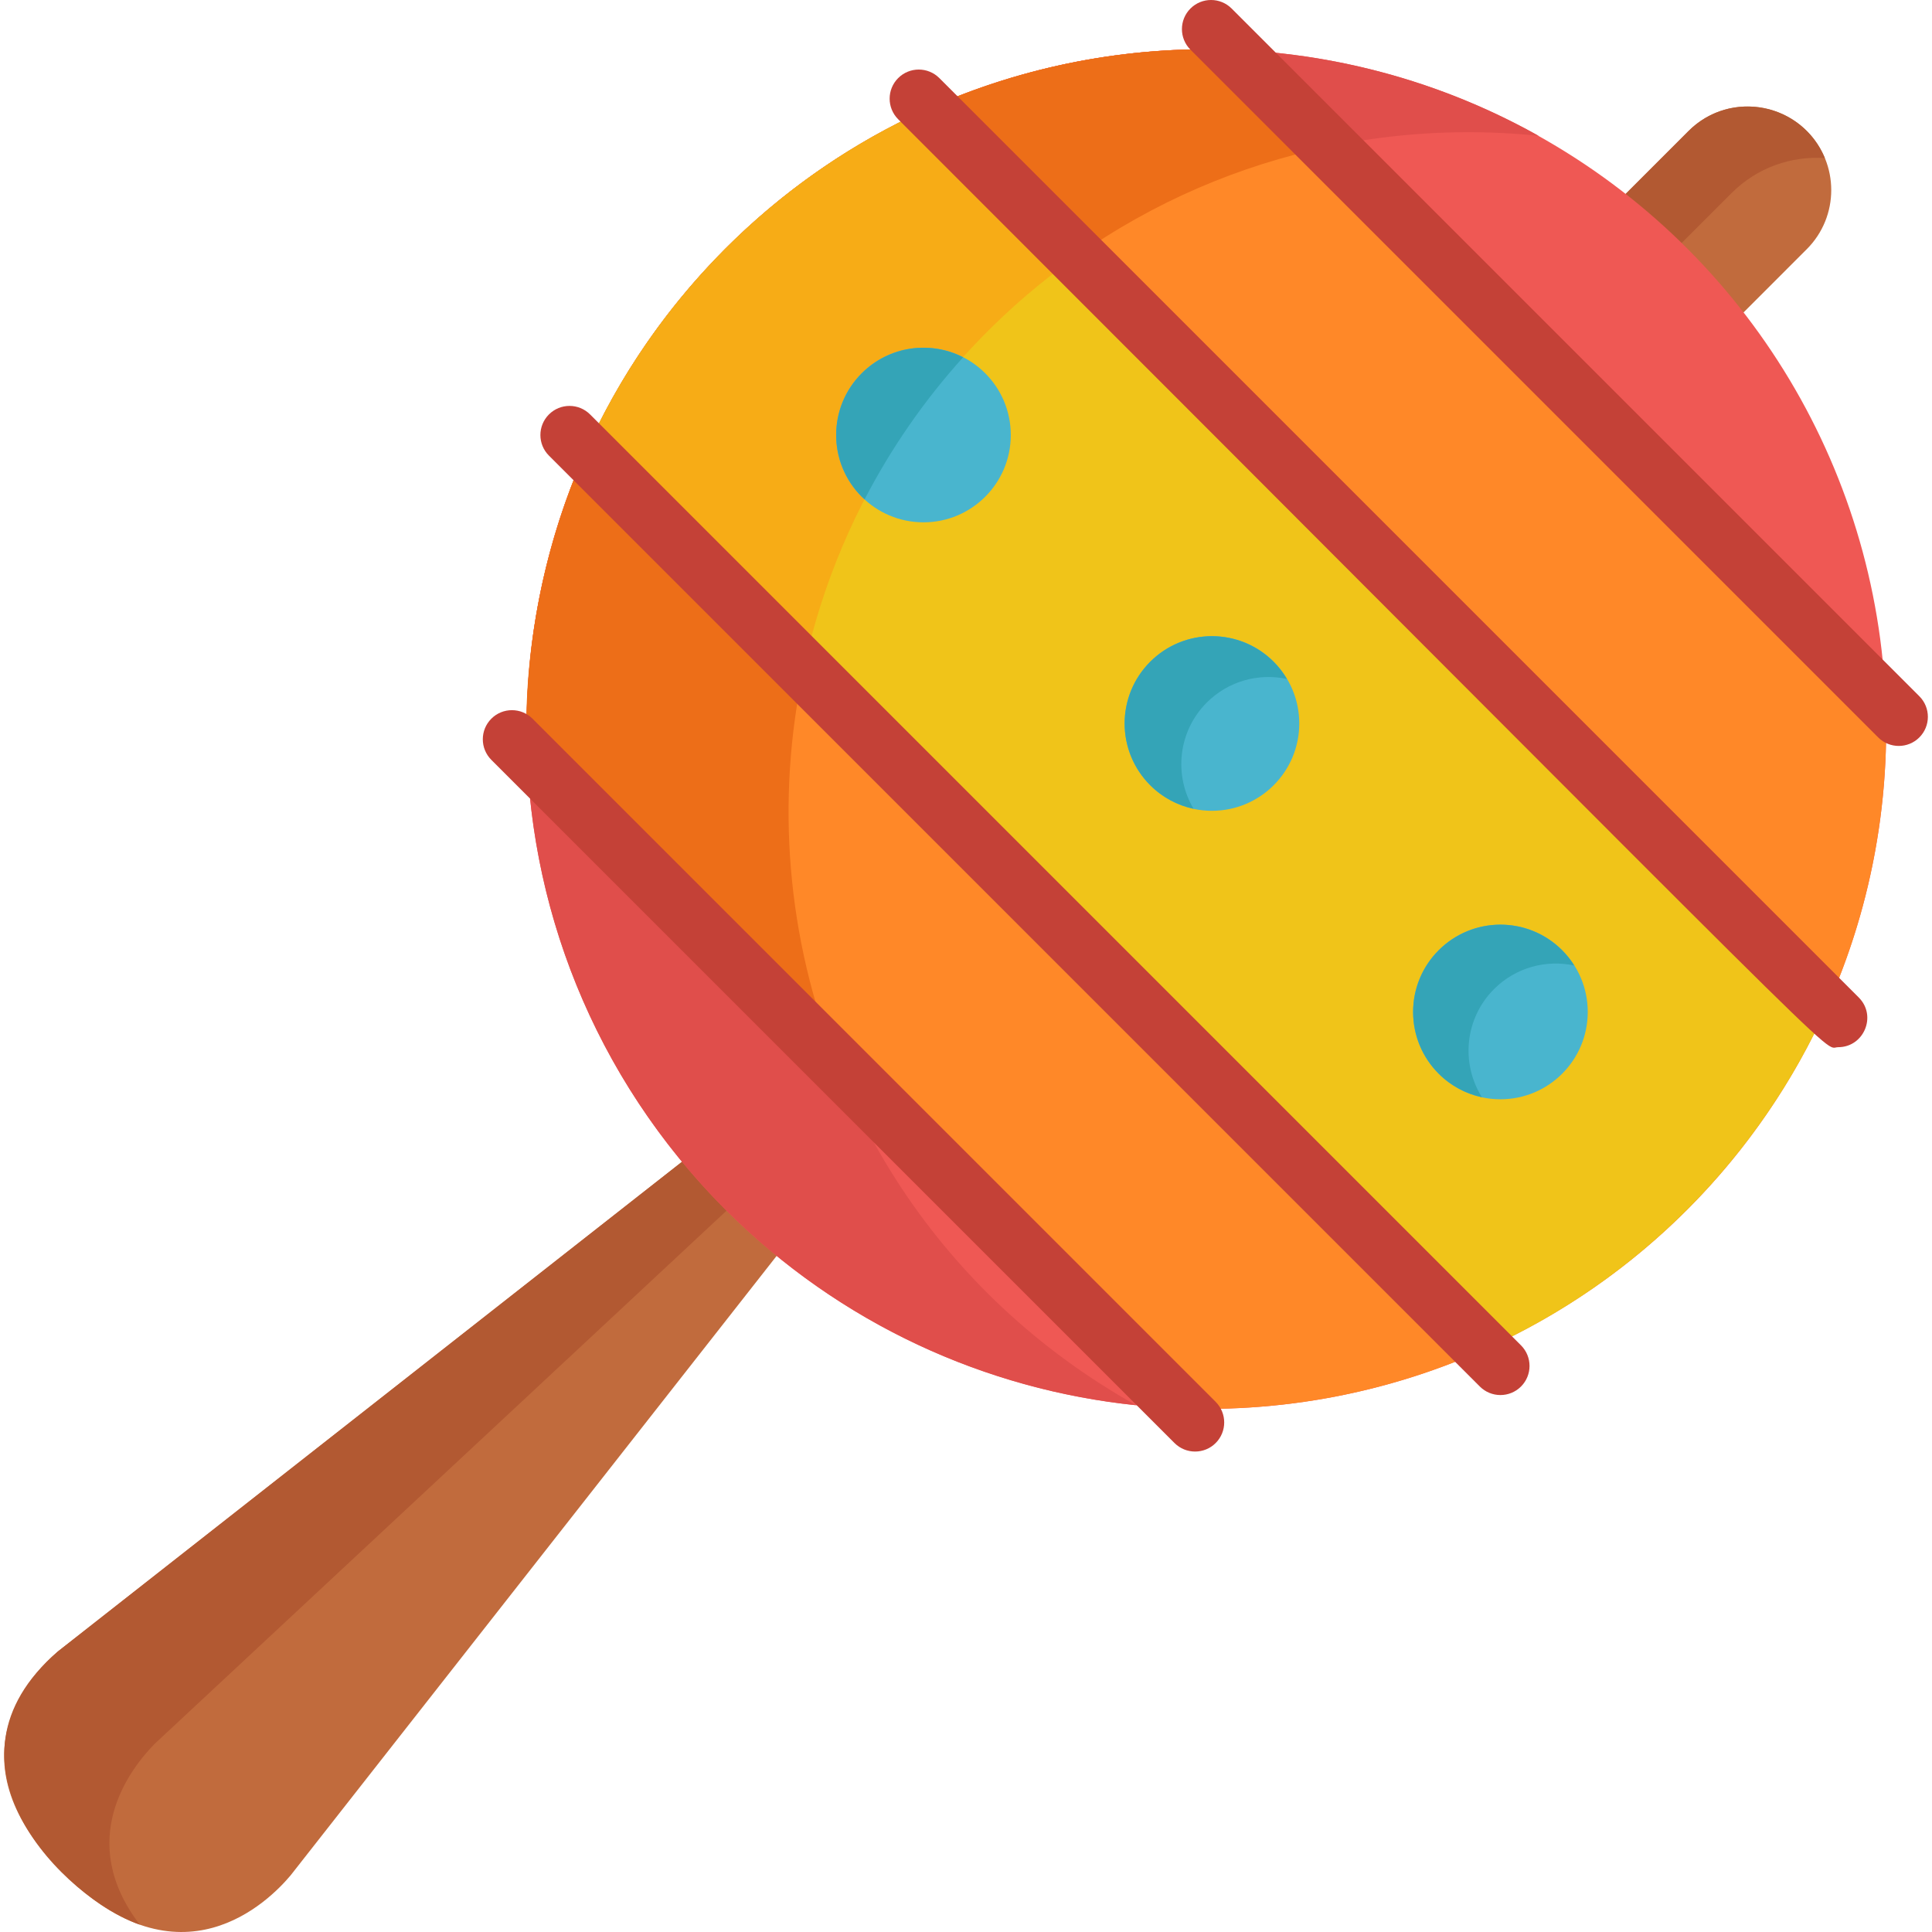 <?xml version="1.0" encoding="iso-8859-1"?>
<!-- Generator: Adobe Illustrator 19.0.0, SVG Export Plug-In . SVG Version: 6.00 Build 0)  -->
<svg xmlns="http://www.w3.org/2000/svg" xmlns:xlink="http://www.w3.org/1999/xlink" version="1.1" id="Capa_1" x="0px" y="0px" viewBox="0 0 512 512" style="enable-background:new 0 0 512 512;" xml:space="preserve">
<path style="fill:#C16B3D;" d="M446.064,66.849c-5.199-5.198-10.641-10.002-16.28-14.433l17.702-17.702  c8.649-8.65,22.676-8.65,31.325,0c8.65,8.649,8.65,22.676,0,31.325l-17.773,17.775C456.463,77.927,451.472,72.257,446.064,66.849z"/>
<path style="fill:#B25932;" d="M458.92,51.136c6.77-6.771,15.832-9.846,24.69-9.241c-6.027-14.558-24.964-18.342-36.123-7.182  l-17.702,17.702c5.12,4.023,10.069,8.372,14.83,13.026L458.92,51.136z"/>
<path style="fill:#C16B3D;" d="M181.881,306.984c7.4,8.936,15.62,17.157,24.83,24.703L77.037,496.962  c-5.751,6.878-29.287,30.463-60.418-0.667c-29.381-29.381-9.537-51.515-1.308-58.621L181.881,306.984z"/>
<path style="fill:#B25932;" d="M40.904,462.213l152.707-142.367c-4.05-4.045-7.773-8.082-11.731-12.861L15.311,437.674  c-34.205,29.536,1.689,65.35,21.731,72.381C19.986,487.721,34.315,468.962,40.904,462.213z"/>
<circle style="fill:#EF5854;" cx="319.7" cy="193.21" r="180.16"/>
<path style="fill:#E04E4B;" d="M261.738,87.793c39.925-39.925,93.926-57.183,146.028-51.796  C339.142-2.492,250.68,7.447,192.307,65.82c-70.359,70.358-70.359,184.43,0,254.785c30.432,30.432,69.044,47.69,108.758,51.796  C196.794,313.916,177.462,172.068,261.738,87.793z"/>
<path style="fill:#FF8828;" d="M484.169,266.837c11.383-25.445,16.568-52.982,15.554-80.34L326.412,13.189  c-27.356-1.014-54.893,4.171-80.337,15.555L484.169,266.837z"/>
<path style="fill:#ED6E18;" d="M326.412,13.189c-27.356-1.014-54.893,4.171-80.337,15.555l39.199,39.2  c20.45-14.46,43.238-24.141,66.823-29.069L326.412,13.189z"/>
<path style="fill:#FF8828;" d="M155.23,119.59c-11.384,25.442-16.569,52.98-15.556,80.335l173.31,173.311  c27.356,1.014,54.894-4.17,80.338-15.554L155.23,119.59z"/>
<path style="fill:#ED6E18;" d="M221.796,282.047c-13.318-33.377-16.259-69.929-8.819-104.711L155.23,119.59  c-12.001,26.822-16.802,56.144-15.555,80.335L221.796,282.047z"/>
<path style="fill:#F0C419;" d="M393.324,357.682L155.23,119.591c17.496-39.105,49.373-72.289,90.846-90.848L484.17,266.837  C466.602,306.1,434.626,339.206,393.324,357.682z"/>
<path style="fill:#F7AC16;" d="M155.23,119.591l57.747,57.745c9.675-45.232,36.07-83.777,72.3-109.393l-39.2-39.2  C205.566,46.871,173.15,79.537,155.23,119.591z"/>
<g>
	<path style="fill:#C44137;" d="M487.134,277.517c-4.723,0,11.199,14.395-249.11-245.913c-3.013-3.014-3.013-7.898,0-10.912   c3.013-3.012,7.898-3.012,10.91,0l243.655,243.654C497.465,269.223,493.945,277.517,487.134,277.517z"/>
	<path style="fill:#C44137;" d="M497.736,195.422L315.483,13.17c-3.013-3.014-3.013-7.898,0-10.911c3.013-3.012,7.898-3.012,10.91,0   l182.253,182.252c3.013,3.014,3.013,7.898,0,10.911C505.634,198.434,500.75,198.435,497.736,195.422z"/>
	<path style="fill:#C44137;" d="M392.171,367.443l-246.7-246.701c-3.013-3.014-3.013-7.898,0-10.911   c3.013-3.012,7.898-3.012,10.91,0l246.7,246.701c3.013,3.014,3.013,7.898,0,10.911S395.184,370.455,392.171,367.443z"/>
	<path style="fill:#C44137;" d="M311.255,382.418L130.21,201.372c-3.013-3.014-3.013-7.898,0-10.912   c3.013-3.012,7.898-3.012,10.911,0l181.046,181.046c3.013,3.014,3.013,7.898,0,10.912   C319.151,385.431,314.268,385.429,311.255,382.418z"/>
</g>
<circle style="fill:#49B5CE;" cx="397.63" cy="268.18" r="23.14"/>
<path style="fill:#34A4B7;" d="M395.942,262.112c5.772-5.773,13.831-7.84,21.257-6.237c-0.904-1.435-1.963-2.8-3.213-4.049  c-9.036-9.037-23.684-9.037-32.72,0c-9.034,9.033-9.034,23.682,0,32.717c3.264,3.263,7.263,5.329,11.462,6.235  C387.099,281.839,388.158,269.894,395.942,262.112z"/>
<circle style="fill:#49B5CE;" cx="321.18" cy="191.73" r="23.14"/>
<path style="fill:#34A4B7;" d="M319.818,186.176c5.765-5.766,13.813-7.835,21.233-6.242c-0.964-1.621-2.118-3.162-3.514-4.559  c-9.034-9.034-23.685-9.037-32.719,0c-9.036,9.033-9.034,23.685,0,32.718c3.27,3.271,7.278,5.339,11.486,6.242  C311.026,205.458,312.178,193.814,319.818,186.176z"/>
<circle style="fill:#49B5CE;" cx="244.73" cy="115.28" r="23.14"/>
<path style="fill:#34A4B7;" d="M228.369,98.925c-9.035,9.036-9.035,23.685,0,32.718c0.245,0.245,0.51,0.458,0.763,0.69  c6.918-13.355,15.619-26.02,26.106-37.653C246.546,90.247,235.642,91.655,228.369,98.925z"/>
<g>
</g>
<g>
</g>
<g>
</g>
<g>
</g>
<g>
</g>
<g>
</g>
<g>
</g>
<g>
</g>
<g>
</g>
<g>
</g>
<g>
</g>
<g>
</g>
<g>
</g>
<g>
</g>
<g>
</g>
</svg>
